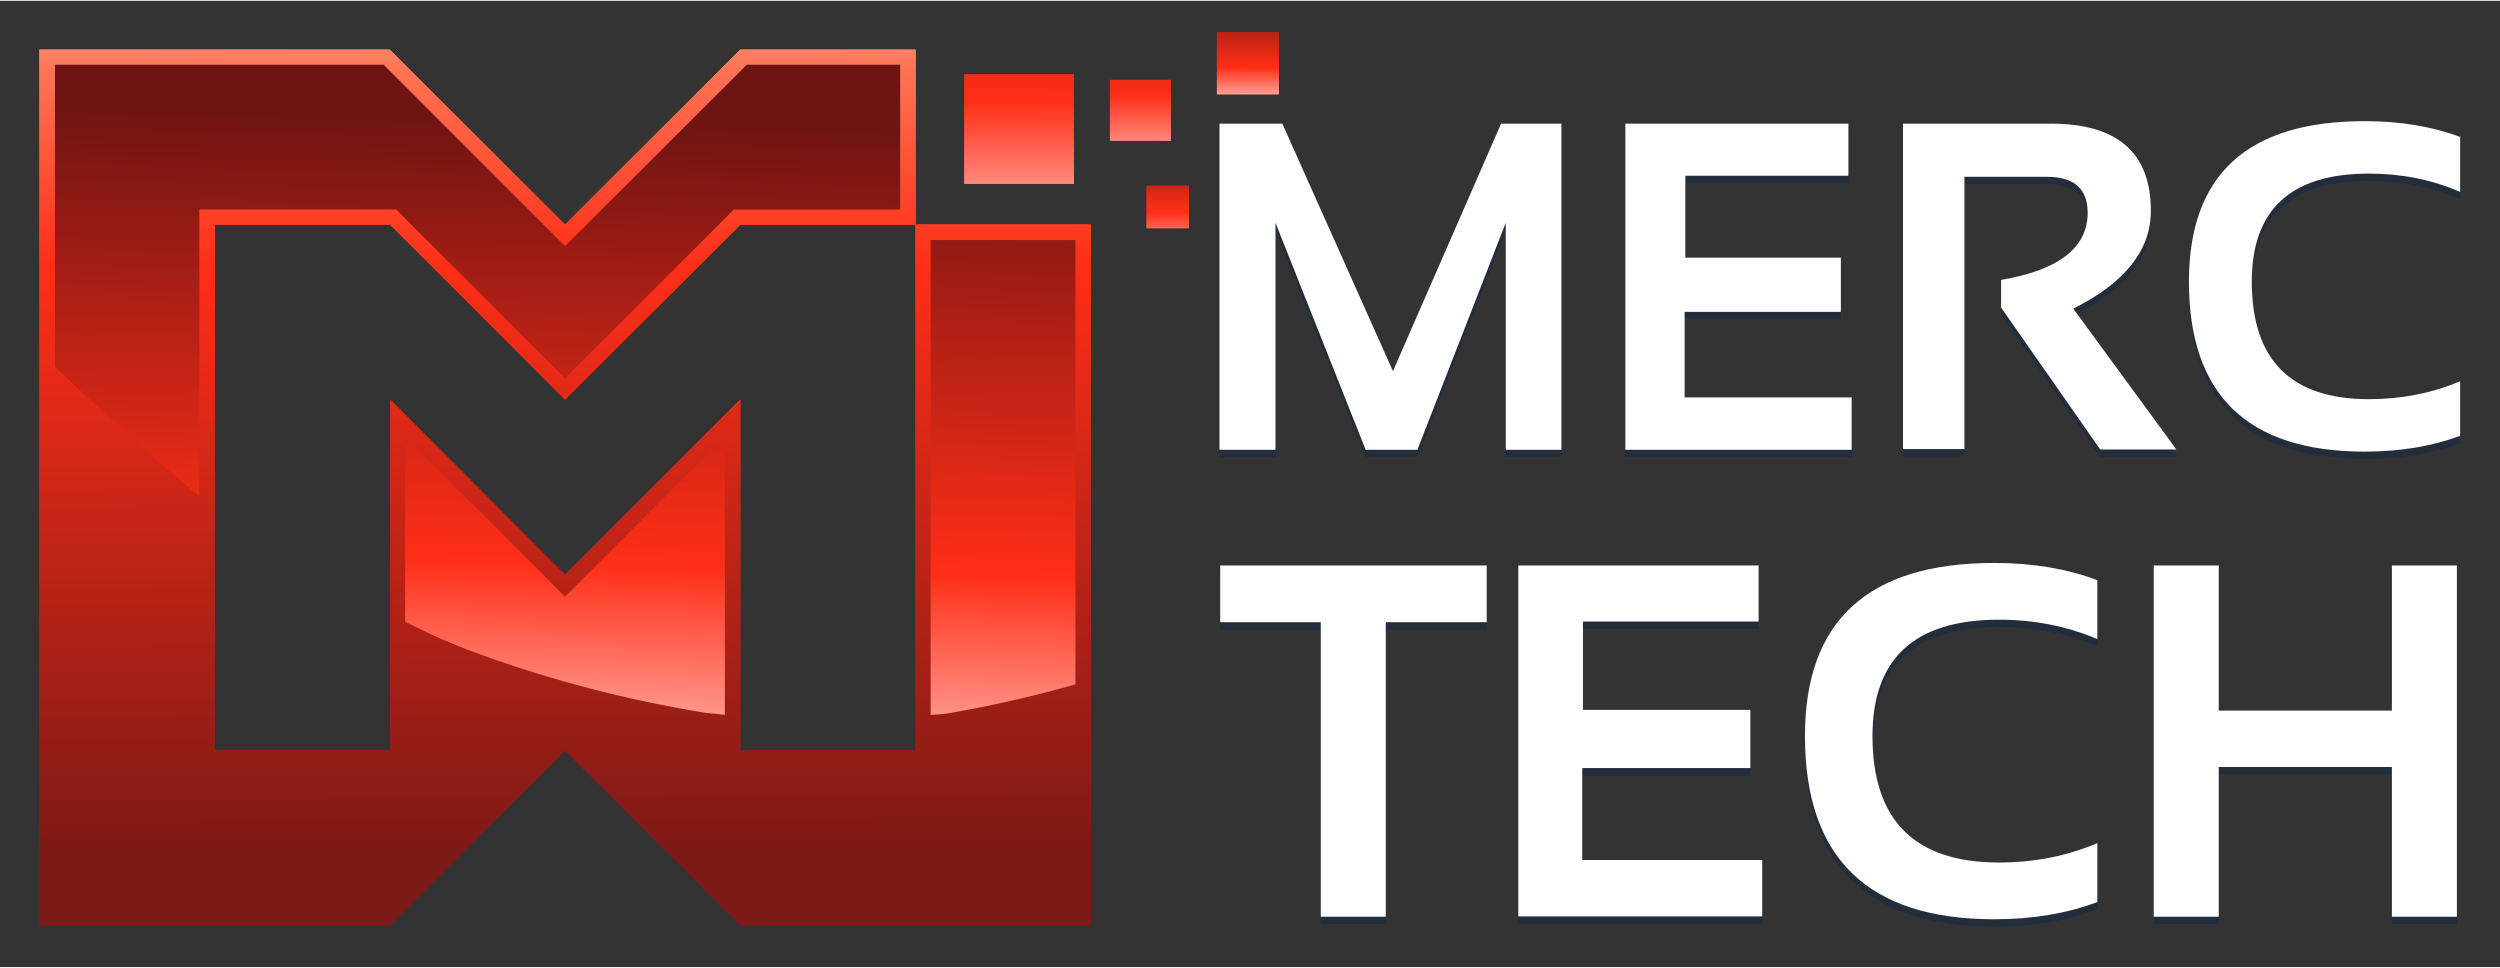 <svg version="1.2" xmlns="http://www.w3.org/2000/svg" viewBox="0 0 696 269" width="700" height="271">
	<rect x="0" y="0" width="696" height="269" fill="#333333" stroke="none"/>
	<title>merc_tech</title>
	<defs>
		<linearGradient id="g1" x1="357.3" y1="-2.5" x2="357.4" y2="32.5" gradientUnits="userSpaceOnUse">
			<stop offset="0" stop-color="#6e1413"/>
			<stop offset=".6" stop-color="#ff2e17"/>
			<stop offset="1" stop-color="#ffffff"/>
		</linearGradient>
		<linearGradient id="g2" x1="332.3" y1="34.2" x2="332.5" y2="75.4" gradientUnits="userSpaceOnUse">
			<stop offset="0" stop-color="#6e1413"/>
			<stop offset=".6" stop-color="#ff2e17"/>
			<stop offset="1" stop-color="#ffffff"/>
		</linearGradient>
		<linearGradient id="g3" x1="301.9" y1="-52.7" x2="302.3" y2="81.6" gradientUnits="userSpaceOnUse">
			<stop offset="0" stop-color="#6e1413"/>
			<stop offset=".6" stop-color="#ff2e17"/>
			<stop offset="1" stop-color="#ffffff"/>
		</linearGradient>
		<linearGradient id="g4" x1="306.5" y1="-36" x2="307.3" y2="236.9" gradientUnits="userSpaceOnUse">
			<stop offset="0" stop-color="#ffffff"/>
			<stop offset=".2" stop-color="#ff7455"/>
			<stop offset=".4" stop-color="#ff2e17"/>
			<stop offset="1" stop-color="#7d1916"/>
		</linearGradient>
		<linearGradient id="g5" x1="106.5" y1="238.2" x2="112.1" y2="31" gradientUnits="userSpaceOnUse">
			<stop offset="0" stop-color="#ffffff"/>
			<stop offset=".4" stop-color="#ff2e17"/>
			<stop offset="1" stop-color="#6e1413"/>
		</linearGradient>
		<linearGradient id="g6" x1="251.3" y1="242.1" x2="256.9" y2="34.9" gradientUnits="userSpaceOnUse">
			<stop offset="0" stop-color="#ffffff"/>
			<stop offset=".4" stop-color="#ff2e17"/>
			<stop offset="1" stop-color="#6e1413"/>
		</linearGradient>
		<linearGradient id="g7" x1="6.3" y1="235.5" x2="11.8" y2="28.3" gradientUnits="userSpaceOnUse">
			<stop offset="0" stop-color="#ffffff"/>
			<stop offset=".4" stop-color="#ff2e17"/>
			<stop offset="1" stop-color="#6e1413"/>
		</linearGradient>
		<linearGradient id="g8" x1="357.3" y1="-2.5" x2="357.4" y2="32.5" gradientUnits="userSpaceOnUse">
			<stop offset="0" stop-color="#6e1413"/>
			<stop offset=".6" stop-color="#ff2e17"/>
			<stop offset="1" stop-color="#ffffff"/>
		</linearGradient>
		<linearGradient id="g9" x1="332.3" y1="34.2" x2="332.5" y2="75.4" gradientUnits="userSpaceOnUse">
			<stop offset="0" stop-color="#6e1413"/>
			<stop offset=".6" stop-color="#ff2e17"/>
			<stop offset="1" stop-color="#ffffff"/>
		</linearGradient>
		<linearGradient id="g10" x1="301.9" y1="-52.7" x2="302.3" y2="81.6" gradientUnits="userSpaceOnUse">
			<stop offset="0" stop-color="#6e1413"/>
			<stop offset=".6" stop-color="#ff2e17"/>
			<stop offset="1" stop-color="#ffffff"/>
		</linearGradient>
		<linearGradient id="g11" x1="306.5" y1="-36" x2="307.3" y2="236.9" gradientUnits="userSpaceOnUse">
			<stop offset="0" stop-color="#ffffff"/>
			<stop offset=".2" stop-color="#ff7455"/>
			<stop offset=".4" stop-color="#ff2e17"/>
			<stop offset="1" stop-color="#7d1916"/>
		</linearGradient>
		<linearGradient id="g12" x1="106.5" y1="238.2" x2="112.1" y2="31" gradientUnits="userSpaceOnUse">
			<stop offset="0" stop-color="#ffffff"/>
			<stop offset=".4" stop-color="#ff2e17"/>
			<stop offset="1" stop-color="#6e1413"/>
		</linearGradient>
		<linearGradient id="g13" x1="251.3" y1="242.1" x2="256.9" y2="34.9" gradientUnits="userSpaceOnUse">
			<stop offset="0" stop-color="#ffffff"/>
			<stop offset=".4" stop-color="#ff2e17"/>
			<stop offset="1" stop-color="#6e1413"/>
		</linearGradient>
		<linearGradient id="g14" x1="6.3" y1="235.5" x2="11.8" y2="28.3" gradientUnits="userSpaceOnUse">
			<stop offset="0" stop-color="#ffffff"/>
			<stop offset=".4" stop-color="#ff2e17"/>
			<stop offset="1" stop-color="#6e1413"/>
		</linearGradient>
		<linearGradient id="g15" x1="357.3" y1="-2.5" x2="357.4" y2="32.5" gradientUnits="userSpaceOnUse">
			<stop offset="0" stop-color="#6e1413"/>
			<stop offset=".6" stop-color="#ff2e17"/>
			<stop offset="1" stop-color="#ffffff"/>
		</linearGradient>
		<linearGradient id="g16" x1="301.9" y1="-52.7" x2="302.3" y2="81.6" gradientUnits="userSpaceOnUse">
			<stop offset="0" stop-color="#6e1413"/>
			<stop offset=".6" stop-color="#ff2e17"/>
			<stop offset="1" stop-color="#ffffff"/>
		</linearGradient>
		<linearGradient id="g17" x1="327.6" y1="-18.9" x2="327.9" y2="56.2" gradientUnits="userSpaceOnUse">
			<stop offset="0" stop-color="#6e1413"/>
			<stop offset=".6" stop-color="#ff2e17"/>
			<stop offset="1" stop-color="#ffffff"/>
		</linearGradient>
		<linearGradient id="g18" x1="306.5" y1="-36" x2="307.3" y2="236.9" gradientUnits="userSpaceOnUse">
			<stop offset="0" stop-color="#ffffff"/>
			<stop offset=".2" stop-color="#ff7455"/>
			<stop offset=".4" stop-color="#ff2e17"/>
			<stop offset="1" stop-color="#7d1916"/>
		</linearGradient>
		<linearGradient id="g19" x1="106.5" y1="238.2" x2="112.1" y2="31" gradientUnits="userSpaceOnUse">
			<stop offset="0" stop-color="#ffffff"/>
			<stop offset=".4" stop-color="#ff2e17"/>
			<stop offset="1" stop-color="#6e1413"/>
		</linearGradient>
		<linearGradient id="g20" x1="251.3" y1="242.1" x2="256.9" y2="34.9" gradientUnits="userSpaceOnUse">
			<stop offset="0" stop-color="#ffffff"/>
			<stop offset=".4" stop-color="#ff2e17"/>
			<stop offset="1" stop-color="#6e1413"/>
		</linearGradient>
		<linearGradient id="g21" x1="6.3" y1="235.5" x2="11.8" y2="28.3" gradientUnits="userSpaceOnUse">
			<stop offset="0" stop-color="#ffffff"/>
			<stop offset=".4" stop-color="#ff2e17"/>
			<stop offset="1" stop-color="#6e1413"/>
		</linearGradient>
	</defs>
	<style>
		.s0 { fill: #222e3c } 
		.s1 { fill: url(#g1) } 
		.s2 { fill: url(#g2) } 
		.s3 { fill: url(#g3) } 
		.s4 { fill: url(#g4) } 
		.s5 { fill: url(#g5) } 
		.s6 { fill: url(#g6) } 
		.s7 { fill: url(#g7) } 
		.s8 { fill: url(#g8) } 
		.s9 { fill: url(#g9) } 
		.s10 { fill: url(#g10) } 
		.s11 { fill: url(#g11) } 
		.s12 { fill: url(#g12) } 
		.s13 { fill: url(#g13) } 
		.s14 { fill: url(#g14) } 
		.s15 { fill: #fffeff } 
		.s16 { fill: url(#g15) } 
		.s17 { fill: url(#g16) } 
		.s18 { fill: url(#g17) } 
		.s19 { fill: url(#g18) } 
		.s20 { fill: url(#g19) } 
		.s21 { fill: url(#g20) } 
		.s22 { fill: url(#g21) } 
	</style>
	<path id="MOMENTS" class="s0" aria-label="MERC
"  d="m355.1 127h-15.6v-90.8h17.5l30.8 68.9 30.1-68.9h16.8v90.8h-15.5v-63.2l-24.6 63.2h-14.4l-25.1-63.2zm97.4-90.8h62.1v14.5h-45.4v22.8h43.3v15.1h-43.5v23.8h46.5v14.6h-63zm94.4 90.6h-17.1v-90.6h41.2q27.8 0 27.8 24.3 0 16.4-21.6 27.2l28.7 39.2h-21.2l-27.6-39.5v-7.7q24.1-4.1 24.1-18.7 0-10-11.3-10h-23zm138-18.9v15.2q-11.7 4.4-26.6 4.4-48.9 0-48.9-47.3 0-44.7 48.9-44.7 14.9 0 26.6 4.4v15.3q-11.7-5.1-25.4-5.1-32.6 0-32.6 30.1 0 32.7 32.6 32.7 13.7 0 25.4-5z"/>
	<path id="MOMENTS copy" class="s0" aria-label="TECH
"  d="m339.7 159.2h74.2v15.8h-28.1v82h-18.1v-82h-28zm83 0h66.9v15.6h-48.9v24.6h46.6v16.2h-46.8v25.6h50.1v15.7h-67.9zm161.2 77.3v16.4q-12.7 4.8-28.7 4.8-52.7 0-52.7-51 0-48.2 52.7-48.2 16 0 28.7 4.8v16.4q-12.7-5.4-27.4-5.4-35.2 0-35.2 32.4 0 35.2 35.2 35.2 14.7 0 27.4-5.4zm33.8 20.5h-18.1v-97.8h18.1v40.4h48.2v-40.4h18.1v97.8h-18.1v-41.7h-48.2z"/>
	<path id="&lt;Path&gt;" class="s1" d="m356 26h-17.2v-17.2h17.2z"/>
	<path id="&lt;Path&gt;" class="s2" d="m331 63.3h-11.8v-11.8h11.8z"/>
	<path id="&lt;Path&gt;" class="s3" d="m268.5 20.5h30.5v30.4h-30.5z"/>
	<path id="&lt;Compound Path&gt;" fill-rule="evenodd" class="s4" d="m254.9 62.3h48.8v195.1h-97.6l-48.8-48.7-48.7 48.7h-97.6v-243.8h97.5l48.8 48.7 48.8-48.7h48.8zm0 0h-48.8l-48.8 48.7-48.7-48.7h-48.8v146.3h48.8v-97.6l48.7 48.8 48.8-48.8v97.6h48.8z"/>
	<path id="&lt;Path&gt;" class="s5" d="m157.3 165.9l44.5-44.5v77.4q-2.8-0.3-5.6-0.6c-21.4-3.5-42.3-8.9-62.7-16.3-2.1-0.7-7.5-2.9-10.6-4.2q-5.1-2.3-10.1-4.8v-51.5z"/>
	<path id="&lt;Path&gt;" class="s6" d="m259.1 198.8v-132.2h40.3v123.7c-11.9 3.4-24 6.1-36.2 8.2q-2 0.2-4.1 0.3z"/>
	<path id="&lt;Path&gt;" class="s7" d="m15.3 101.9v-84.1h91.5l50.5 50.5 50.6-50.5h42.7v40.3h-46.3l-47 47-47-47h-54.8v79.7q-0.6-0.4-1-0.8c-9.7-7.8-18.8-16.3-28-24.6q-5.7-5.2-11.2-10.5z"/>
	<path id="MOMENTS copy 4" class="s0" aria-label="MERC
"  d="m355.1 127h-15.6v-90.8h17.5l30.8 68.9 30.1-68.9h16.8v90.8h-15.5v-63.2l-24.6 63.2h-14.4l-25.1-63.2zm97.4-90.8h62.1v14.5h-45.4v22.8h43.3v15.1h-43.5v23.8h46.5v14.6h-63zm94.4 90.6h-17.1v-90.6h41.2q27.8 0 27.8 24.3 0 16.4-21.6 27.2l28.7 39.2h-21.2l-27.6-39.5v-7.7q24.1-4.1 24.1-18.7 0-10-11.3-10h-23zm138-18.9v15.2q-11.7 4.4-26.6 4.4-48.9 0-48.9-47.3 0-44.7 48.9-44.7 14.9 0 26.6 4.4v15.3q-11.7-5.1-25.4-5.1-32.6 0-32.6 30.1 0 32.7 32.6 32.7 13.7 0 25.4-5z"/>
	<path id="MOMENTS copy 5" class="s0" aria-label="TECH
"  d="m339.7 159.2h74.2v15.8h-28.1v82h-18.1v-82h-28zm83 0h66.9v15.6h-48.9v24.6h46.6v16.2h-46.8v25.6h50.1v15.7h-67.9zm161.2 77.3v16.4q-12.7 4.8-28.7 4.8-52.7 0-52.7-51 0-48.2 52.7-48.2 16 0 28.7 4.8v16.4q-12.7-5.4-27.4-5.4-35.2 0-35.2 32.4 0 35.2 35.2 35.2 14.7 0 27.4-5.4zm33.8 20.5h-18.1v-97.8h18.1v40.4h48.2v-40.4h18.1v97.8h-18.1v-41.7h-48.2z"/>
	<path id="&lt;Path&gt; copy 2" class="s8" d="m356 26h-17.2v-17.2h17.2z"/>
	<path id="&lt;Path&gt; copy 8" class="s9" d="m331 63.3h-11.8v-11.8h11.8z"/>
	<path id="&lt;Path&gt; copy 9" class="s10" d="m268.5 20.5h30.5v30.4h-30.5z"/>
	<path id="&lt;Compound Path&gt; copy 2" fill-rule="evenodd" class="s11" d="m254.9 62.3h48.8v195.1h-97.6l-48.8-48.7-48.7 48.7h-97.6v-243.8h97.5l48.8 48.7 48.8-48.7h48.8zm0 0h-48.8l-48.8 48.7-48.7-48.7h-48.8v146.3h48.8v-97.6l48.7 48.8 48.8-48.8v97.6h48.8z"/>
	<path id="&lt;Path&gt; copy 10" class="s12" d="m157.3 165.9l44.5-44.5v77.4q-2.8-0.3-5.6-0.6c-21.4-3.5-42.3-8.9-62.7-16.3-2.1-0.7-7.5-2.9-10.6-4.2q-5.1-2.3-10.1-4.8v-51.5z"/>
	<path id="&lt;Path&gt; copy 11" class="s13" d="m259.1 198.8v-132.2h40.3v123.7c-11.9 3.4-24 6.1-36.2 8.2q-2 0.2-4.1 0.3z"/>
	<path id="&lt;Path&gt; copy 12" class="s14" d="m15.3 101.9v-84.1h91.5l50.5 50.5 50.6-50.5h42.7v40.3h-46.3l-47 47-47-47h-54.8v79.7q-0.6-0.4-1-0.8c-9.7-7.8-18.8-16.3-28-24.6q-5.7-5.2-11.2-10.5z"/>
	<path id="MOMENTS copy 2" class="s15" aria-label="MERC
"  d="m355.1 125h-15.6v-90.8h17.5l30.8 68.9 30.1-68.9h16.8v90.8h-15.5v-63.2l-24.6 63.2h-14.4l-25.1-63.2zm97.4-90.8h62.1v14.5h-45.4v22.8h43.3v15.1h-43.5v23.8h46.5v14.6h-63zm94.4 90.6h-17.1v-90.6h41.2q27.8 0 27.8 24.3 0 16.4-21.6 27.2l28.7 39.2h-21.2l-27.6-39.5v-7.7q24.1-4.1 24.1-18.7 0-10-11.3-10h-23zm138-18.9v15.2q-11.7 4.4-26.6 4.4-48.9 0-48.9-47.3 0-44.7 48.9-44.7 14.9 0 26.6 4.4v15.3q-11.7-5.1-25.4-5.1-32.6 0-32.6 30.1 0 32.7 32.6 32.7 13.7 0 25.4-5z"/>
	<path id="MOMENTS copy 3" class="s15" aria-label="TECH
"  d="m339.7 157.2h74.2v15.8h-28.1v82h-18.1v-82h-28zm83 0h66.9v15.6h-48.9v24.6h46.6v16.2h-46.8v25.6h50.1v15.7h-67.9zm161.2 77.3v16.4q-12.7 4.8-28.7 4.8-52.7 0-52.7-51 0-48.2 52.7-48.2 16 0 28.7 4.8v16.4q-12.7-5.4-27.4-5.4-35.2 0-35.2 32.4 0 35.2 35.2 35.2 14.7 0 27.4-5.4zm33.8 20.5h-18.1v-97.8h18.1v40.4h48.2v-40.4h18.1v97.8h-18.1v-41.7h-48.2z"/>
	<path id="&lt;Path&gt; copy" class="s16" d="m356 26h-17.2v-17.2h17.2z"/>
	<path id="&lt;Path&gt; copy 3" class="s17" d="m268.5 20.5h30.5v30.4h-30.5z"/>
	<path id="&lt;Path&gt; copy 7" class="s18" d="m309 22h17v17h-17z"/>
	<path id="&lt;Compound Path&gt; copy" fill-rule="evenodd" class="s19" d="m254.9 62.3h48.8v195.1h-97.6l-48.8-48.7-48.7 48.7h-97.6v-243.8h97.5l48.8 48.7 48.8-48.7h48.8zm0 0h-48.8l-48.8 48.7-48.7-48.7h-48.8v146.3h48.8v-97.6l48.7 48.8 48.8-48.8v97.6h48.8z"/>
	<path id="&lt;Path&gt; copy 4" class="s20" d="m157.3 165.9l44.5-44.5v77.4q-2.8-0.3-5.6-0.6c-21.4-3.5-42.3-8.9-62.7-16.3-2.1-0.7-7.5-2.9-10.6-4.2q-5.1-2.3-10.1-4.8v-51.5z"/>
	<path id="&lt;Path&gt; copy 5" class="s21" d="m259.1 198.8v-132.2h40.3v123.7c-11.9 3.4-24 6.1-36.2 8.2q-2 0.2-4.1 0.3z"/>
	<path id="&lt;Path&gt; copy 6" class="s22" d="m15.3 101.9v-84.1h91.5l50.5 50.5 50.6-50.5h42.7v40.3h-46.3l-47 47-47-47h-54.8v79.7q-0.6-0.4-1-0.8c-9.7-7.8-18.8-16.3-28-24.6q-5.7-5.2-11.2-10.5z"/>
</svg>